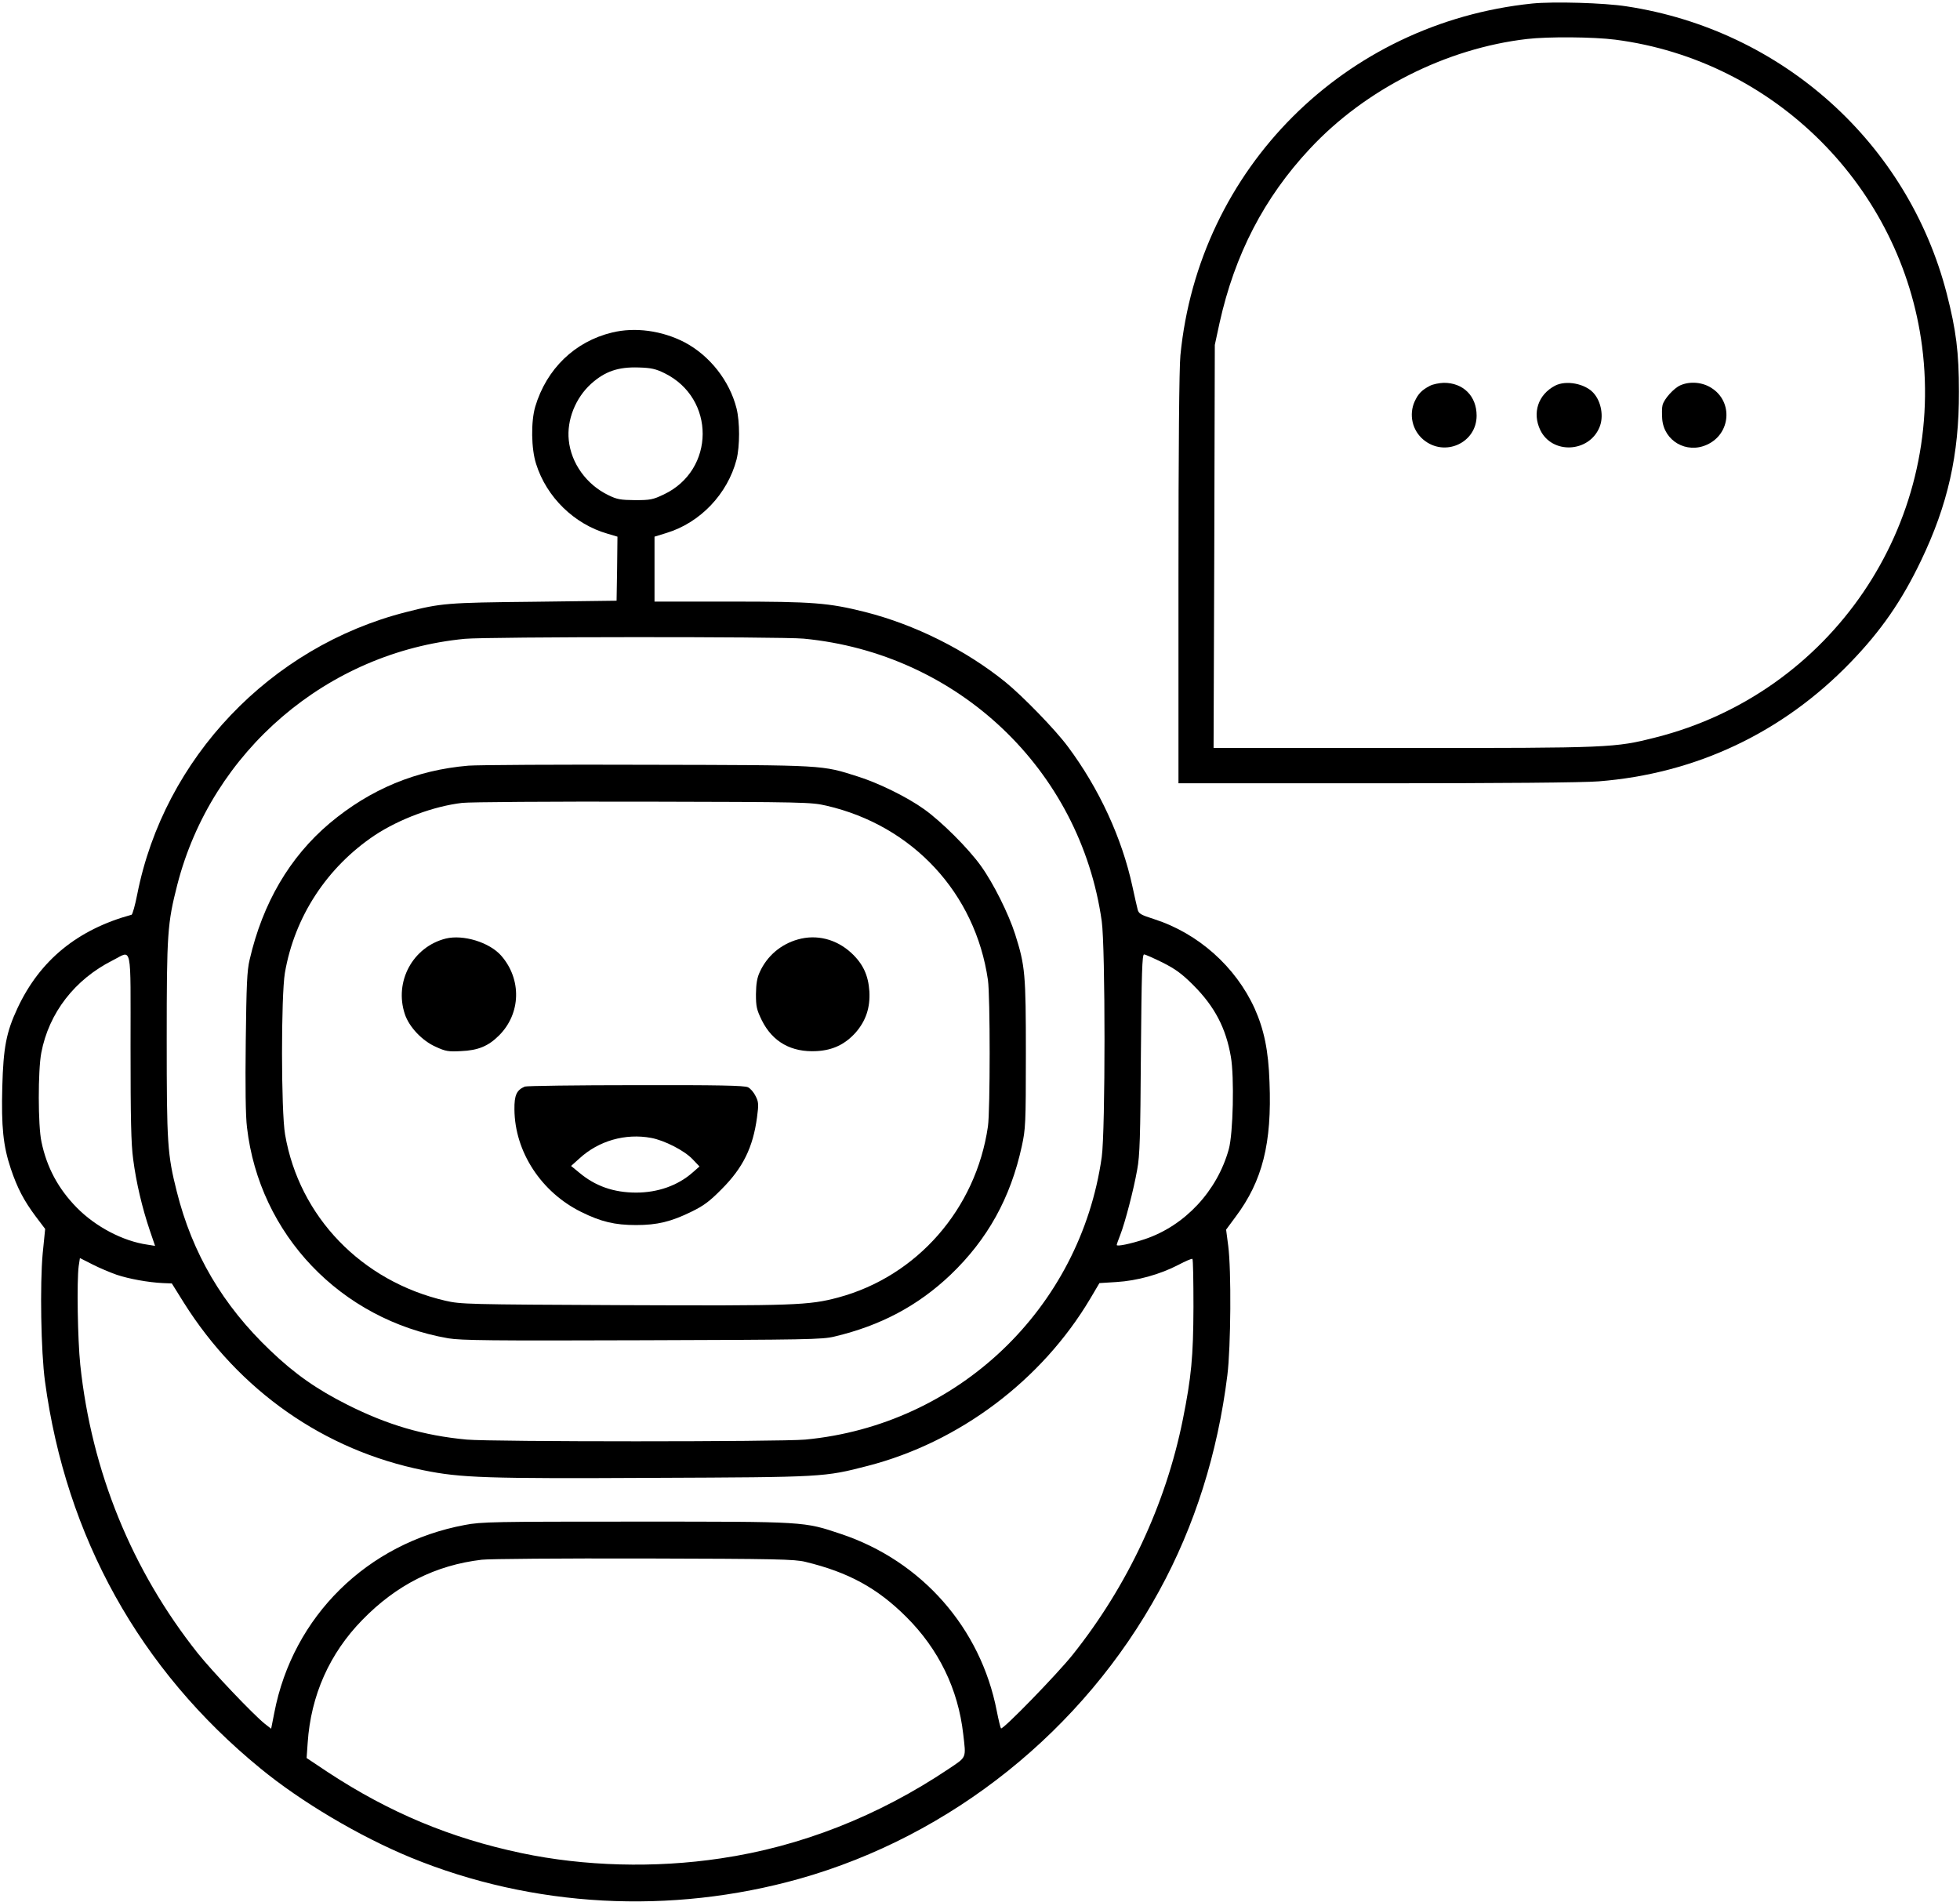 <?xml version="1.0" standalone="no"?>
<!DOCTYPE svg PUBLIC "-//W3C//DTD SVG 20010904//EN"
 "http://www.w3.org/TR/2001/REC-SVG-20010904/DTD/svg10.dtd">
<svg version="1.0" xmlns="http://www.w3.org/2000/svg"
 width="1111pt" height="1078pt" viewBox="0 0 1111 1078"
 preserveAspectRatio="xMidYMid meet">

<g transform="translate(0,1078) scale(0.1,-0.1)"
fill="#000000" stroke="none">
<path d="M8685 10760 c-1064 -110 -1891 -937 -1994 -1994 -7 -70 -11 -525 -11
-1268 l0 -1158 1123 0 c703 0 1173 4 1258 11 551 43 1044 276 1429 675 172
178 290 348 399 576 152 317 216 600 215 958 0 222 -16 349 -69 555 -220 854
-933 1495 -1815 1629 -128 20 -413 28 -535 16z m472 -205 c902 -117 1621 -836
1738 -1738 131 -1014 -517 -1966 -1510 -2217 -232 -59 -255 -60 -1431 -60
l-1075 0 4 1143 3 1142 27 125 c86 387 252 709 512 987 314 337 773 569 1231
622 120 14 377 12 501 -4z"/>
<path d="M8105 8593 c-46 -24 -66 -45 -86 -88 -34 -75 -14 -164 49 -217 121
-101 302 -19 302 136 0 111 -76 187 -187 186 -26 -1 -61 -8 -78 -17z"/>
<path d="M8815 8594 c-96 -50 -131 -154 -84 -252 67 -138 275 -128 335 15 26
60 11 147 -34 196 -48 53 -155 73 -217 41z"/>
<path d="M9525 8596 c-37 -16 -92 -77 -101 -112 -4 -14 -4 -49 -2 -79 10 -125
138 -198 253 -146 136 61 150 244 26 322 -51 33 -122 39 -176 15z"/>
<path d="M3469 8895 c-211 -51 -371 -206 -435 -420 -25 -85 -23 -239 5 -325
59 -188 216 -341 404 -395 l57 -17 -2 -181 -3 -182 -470 -6 c-494 -5 -525 -8
-725 -59 -768 -196 -1370 -828 -1522 -1599 -12 -62 -27 -114 -32 -116 -307
-84 -520 -258 -647 -530 -63 -135 -80 -221 -86 -445 -6 -228 5 -335 48 -464
37 -110 74 -181 142 -272 l53 -70 -14 -139 c-16 -172 -10 -558 13 -725 119
-882 537 -1634 1220 -2193 232 -191 564 -387 853 -506 692 -284 1473 -326
2205 -120 860 243 1607 841 2038 1632 201 367 331 779 386 1221 20 161 23 597
5 734 l-12 92 54 73 c152 203 206 416 192 763 -6 180 -31 298 -84 417 -108
238 -321 427 -570 507 -78 25 -88 31 -94 57 -4 15 -17 73 -29 128 -59 274
-189 556 -366 793 -72 97 -255 285 -353 365 -226 183 -513 326 -796 398 -208
52 -294 59 -764 59 l-430 0 0 184 0 184 68 21 c191 58 346 221 397 416 19 76
19 214 0 290 -40 158 -153 300 -295 375 -128 66 -280 87 -411 55z m297 -230
c291 -142 289 -550 -4 -688 -61 -29 -76 -32 -162 -32 -83 1 -102 4 -151 28
-125 60 -212 182 -225 312 -12 114 38 239 126 319 79 71 154 97 271 93 70 -2
96 -8 145 -32z m789 -1505 c873 -83 1568 -741 1690 -1601 21 -150 21 -1187 0
-1338 -122 -858 -815 -1519 -1680 -1601 -147 -13 -1773 -13 -1920 0 -245 23
-448 83 -675 197 -175 88 -299 175 -438 308 -270 257 -442 550 -530 901 -53
211 -57 270 -57 864 0 602 4 655 60 875 195 758 851 1319 1630 1394 133 12
1787 13 1920 1z m-3815 -2314 c0 -408 3 -550 15 -638 17 -131 51 -275 94 -402
l30 -88 -44 7 c-139 20 -294 102 -400 210 -105 107 -170 228 -200 373 -20 91
-20 405 -1 504 43 227 190 416 404 524 113 57 102 110 102 -490z m5850 478
c73 -37 109 -63 174 -128 121 -121 185 -243 213 -406 20 -114 13 -437 -12
-525 -66 -237 -249 -433 -476 -509 -78 -26 -159 -43 -159 -33 0 4 9 29 20 57
27 69 76 256 96 370 15 80 18 183 21 658 4 459 7 562 18 562 7 0 54 -21 105
-46z m-5928 -1770 c69 -23 177 -43 262 -47 l50 -2 68 -109 c314 -499 796 -837
1359 -950 211 -43 354 -48 1304 -43 966 4 966 4 1214 68 519 134 986 485 1261
948 l52 88 96 6 c117 7 247 43 351 97 41 22 77 37 80 34 4 -3 6 -126 6 -272
-1 -284 -12 -397 -60 -637 -97 -483 -314 -945 -625 -1335 -88 -110 -396 -427
-406 -417 -3 3 -14 48 -24 99 -91 470 -425 850 -883 1003 -213 71 -193 70
-1162 70 -806 0 -877 -1 -970 -19 -553 -103 -975 -518 -1080 -1064 l-18 -91
-36 28 c-67 54 -297 296 -380 400 -374 471 -602 1031 -666 1635 -15 146 -20
474 -9 559 l7 46 71 -36 c39 -20 101 -46 138 -59z m3903 -1627 c244 -59 407
-148 571 -311 185 -184 295 -410 324 -666 16 -139 21 -127 -83 -197 -400 -268
-838 -440 -1292 -507 -373 -56 -773 -45 -1129 30 -403 85 -749 230 -1095 457
l-123 82 6 86 c18 269 124 507 310 697 193 198 414 310 677 341 41 5 454 8
919 7 752 -2 853 -4 915 -19z"/>
<path d="M2655 6440 c-296 -25 -556 -133 -787 -327 -226 -191 -379 -452 -453
-773 -15 -62 -18 -143 -22 -464 -3 -255 -1 -422 7 -486 70 -608 531 -1090
1141 -1196 74 -12 237 -14 1100 -11 930 3 1020 4 1089 21 262 62 474 175 658
350 210 201 340 435 404 729 21 97 23 124 23 522 0 456 -4 500 -61 680 -37
115 -122 287 -194 387 -71 99 -223 251 -323 322 -95 68 -256 147 -373 184
-208 66 -176 65 -1189 67 -506 2 -965 -1 -1020 -5z m2030 -227 c489 -113 844
-496 915 -988 13 -91 13 -739 0 -830 -68 -468 -402 -850 -850 -970 -166 -44
-244 -47 -1220 -43 -884 4 -918 5 -1005 25 -475 110 -829 476 -909 942 -23
133 -23 786 -1 917 55 318 238 598 510 780 140 92 333 164 495 183 41 5 503 8
1025 7 923 -2 953 -3 1040 -23z"/>
<path d="M2527 5460 c-187 -47 -294 -244 -232 -429 24 -72 98 -151 176 -185
54 -25 71 -28 142 -24 97 4 155 28 216 89 124 124 129 318 12 452 -67 76 -215
121 -314 97z"/>
<path d="M4523 5455 c-97 -27 -175 -94 -216 -184 -16 -34 -21 -67 -22 -126 0
-71 4 -88 33 -148 61 -123 168 -183 311 -175 93 5 162 39 222 106 57 66 82
140 77 232 -6 92 -36 157 -103 219 -85 78 -196 106 -302 76z"/>
<path d="M2975 4621 c-47 -20 -60 -49 -59 -130 2 -240 152 -469 379 -581 111
-55 190 -74 310 -74 121 0 199 19 315 76 68 33 102 58 170 127 122 122 178
237 201 407 10 75 9 88 -8 121 -10 21 -29 43 -43 50 -19 10 -168 13 -635 12
-335 0 -619 -4 -630 -8z m716 -291 c75 -14 187 -71 234 -120 l40 -42 -40 -35
c-83 -73 -196 -113 -319 -113 -128 0 -233 37 -325 115 l-44 36 48 43 c109 100
260 143 406 116z"/>
</g>
</svg>
